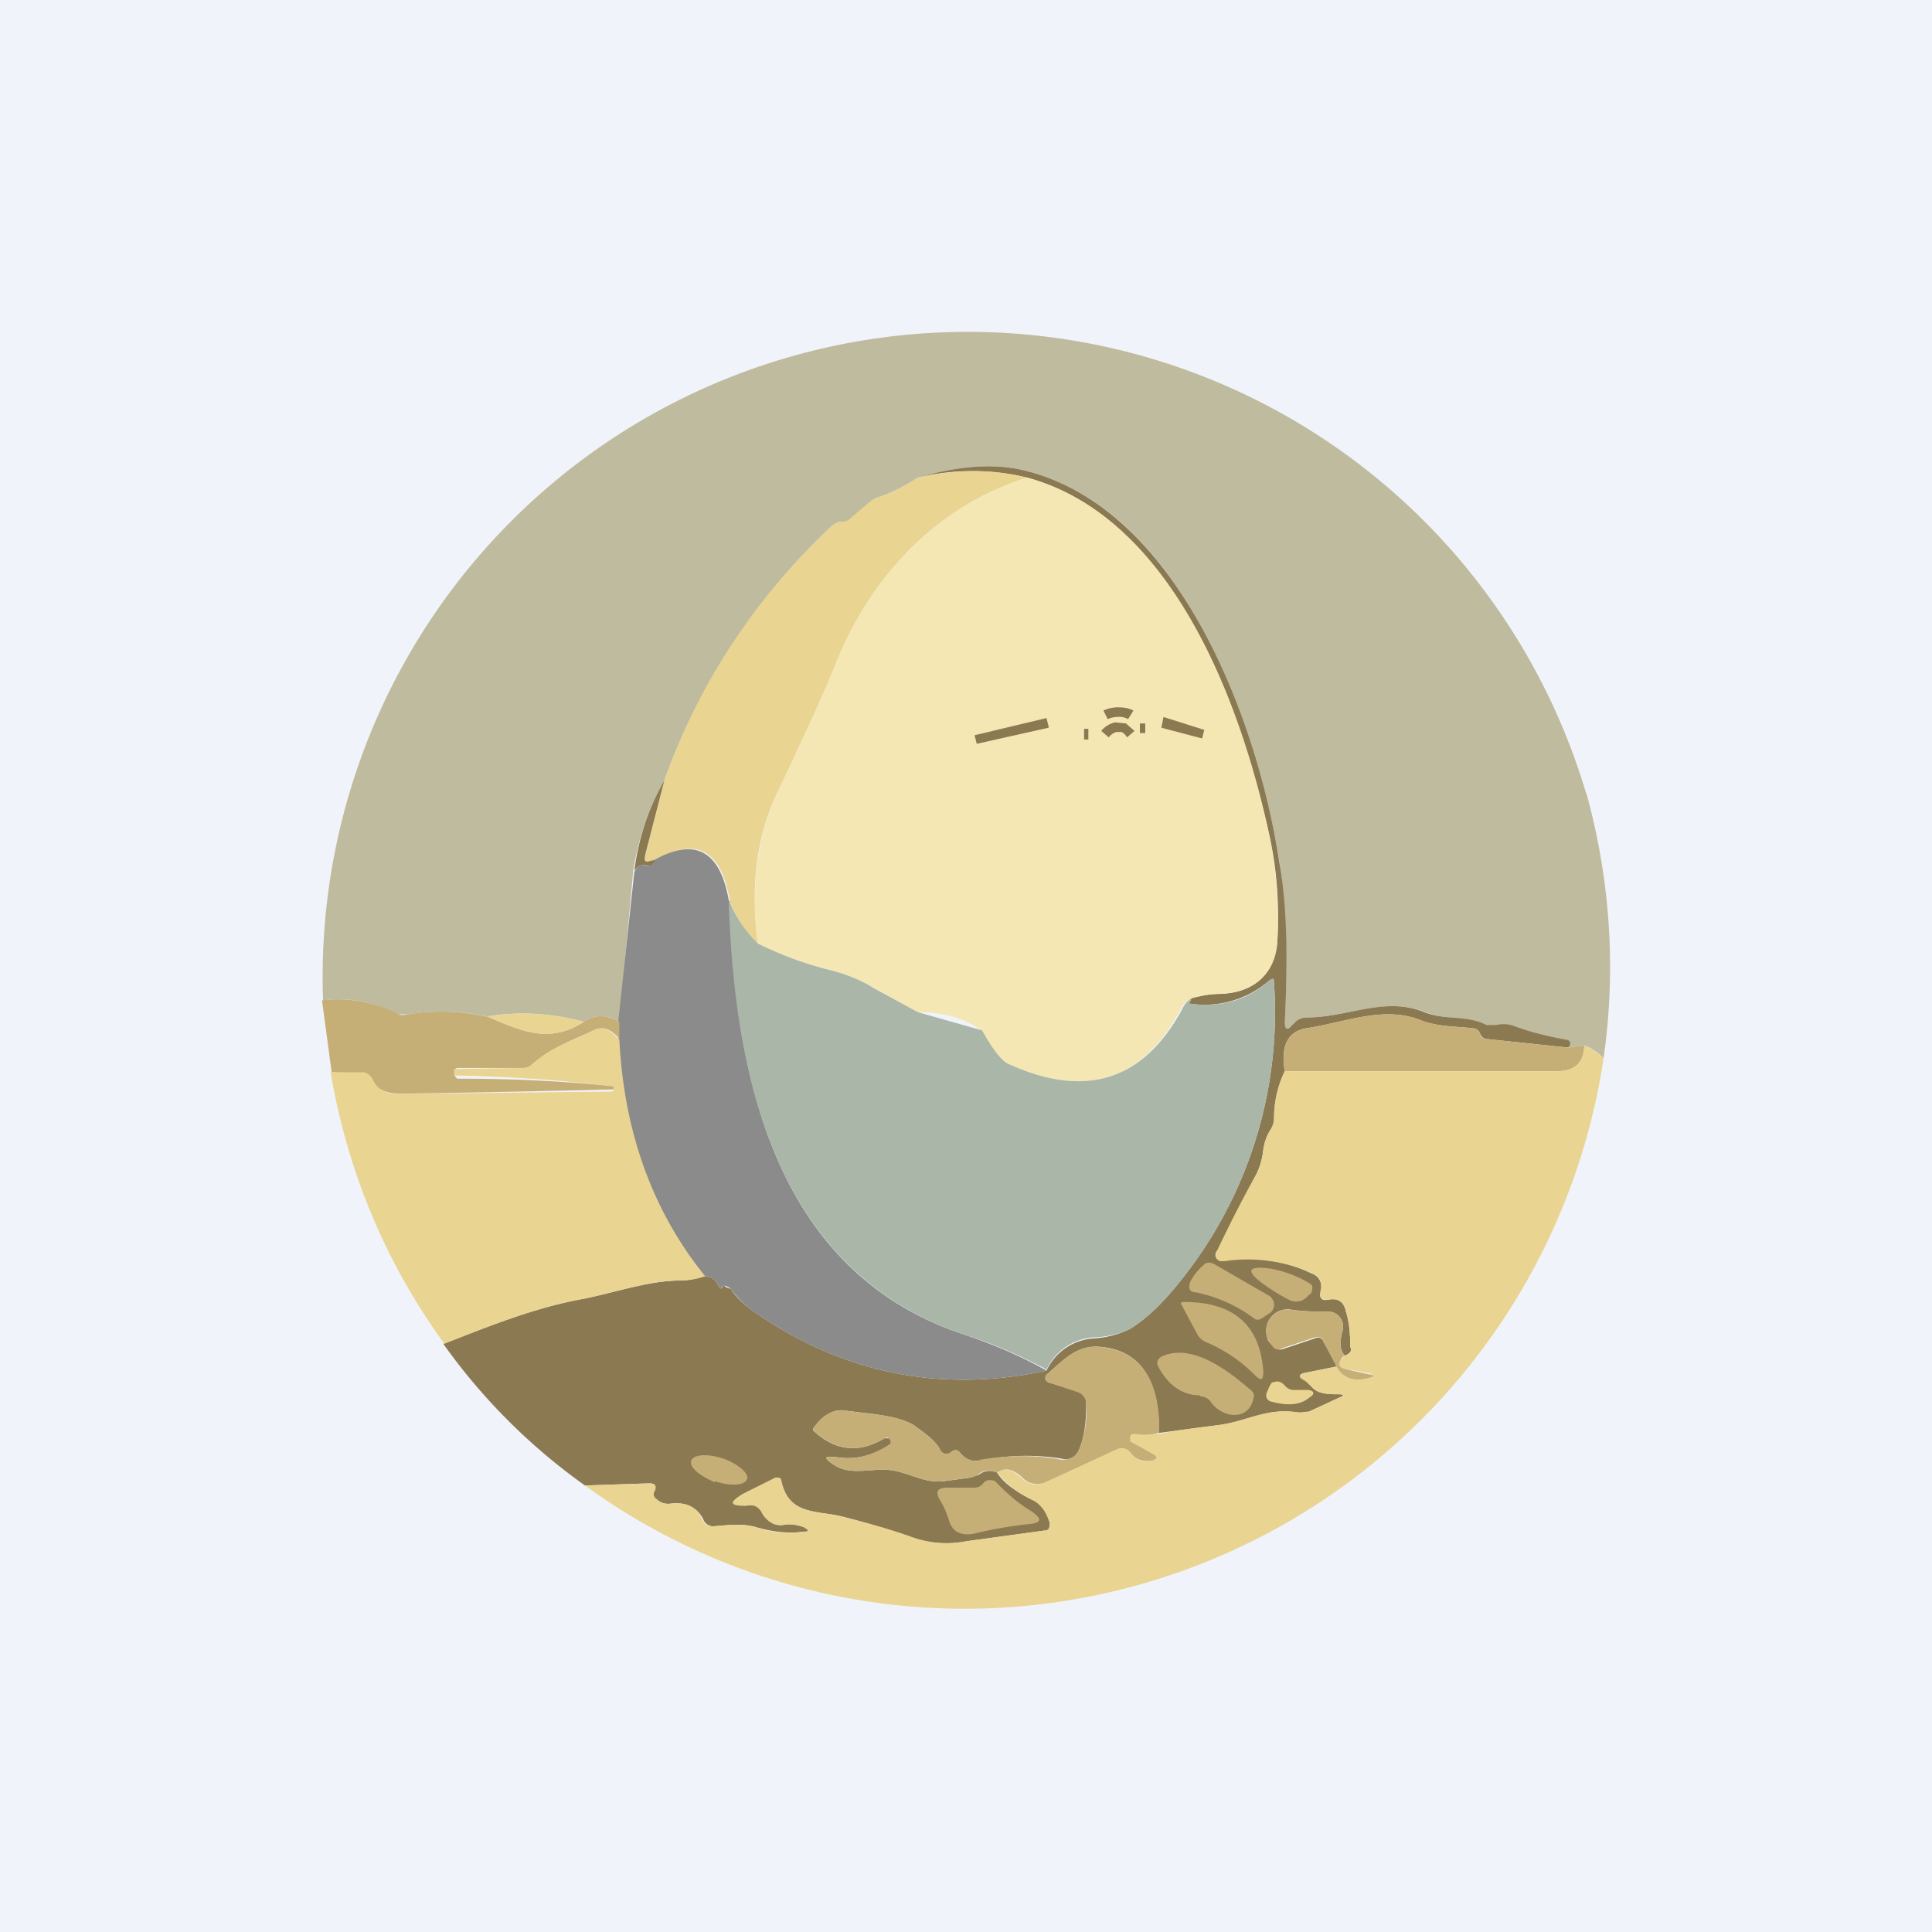 <!-- by TradingView --><svg width="18" height="18" viewBox="0 0 18 18" xmlns="http://www.w3.org/2000/svg"><path fill="#F0F3FA" d="M0 0h18v18H0z"/><path d="M14.78 7.39c.22.8.28 1.63.16 2.47a.47.47 0 0 0-.18-.12l-.15.02.02-.05-.03-.02a2.38 2.38 0 0 1-.49-.13.3.3 0 0 0-.17 0l-.1-.01c-.19-.1-.37-.04-.56-.12-.38-.15-.72.05-1.11.05a.15.15 0 0 0-.1.04l-.04.04c-.05.04-.07.03-.06-.03.03-.6.01-1.1-.05-1.5-.2-1.26-.9-3.27-2.35-3.64-.3-.08-.64-.05-1.02.06-.12.08-.24.14-.36.18a.2.2 0 0 0-.07.04l-.2.17a.1.1 0 0 1-.07.02.16.16 0 0 0-.11.05 6.06 6.06 0 0 0-1.55 2.36c-.15.26-.24.54-.29.84l-.13 1.41c-.13-.07-.23-.07-.33 0-.3-.08-.6-.1-.9-.05a2.04 2.04 0 0 0-.74-.02h-.1c-.23-.12-.46-.16-.69-.13A6.01 6.01 0 0 1 14.78 7.4Z" fill="#BFBB9E"/><path d="m14.61 9.76-.76-.08a.07.07 0 0 1-.06-.05c-.01-.03-.04-.05-.07-.05-.17-.02-.32-.01-.5-.08-.34-.13-.7.03-1.05.08-.17.03-.24.16-.2.4-.07.15-.1.3-.1.44 0 .04-.01.07-.03.1a.51.51 0 0 0-.07.19.67.67 0 0 1-.06.22 22.61 22.61 0 0 0-.37.76.07.07 0 0 0 .03.05h.04c.28-.03.55 0 .8.12.09.03.11.1.1.18-.02.05 0 .08.06.07.1-.02.15.02.17.11.03.1.04.2.04.33.02.03 0 .06-.05.08-.05-.05-.05-.13-.02-.24a.14.14 0 0 0-.14-.17c-.11 0-.23 0-.35-.02a.2.2 0 0 0-.21.27c0 .02.02.04.06.08.02.02.05.03.08.02l.3-.1c.04-.02.07 0 .08.03l.13.23-.3.06c-.06.01-.07.04 0 .07l.06.06c.06.07.16.07.25.07.05 0 .06.01.01.03l-.28.13a.19.19 0 0 1-.1.01c-.3-.05-.49.09-.77.12l-.53.07c0-.49-.17-.76-.53-.8-.23-.03-.36.12-.51.25a.05.05 0 0 0-.02.05.05.05 0 0 0 .03.03l.27.08a.12.12 0 0 1 .08.11c0 .15-.01.29-.06.42-.03.08-.08.12-.17.1a2.04 2.04 0 0 0-.76.02h-.09a.23.23 0 0 1-.1-.08c-.02-.02-.04-.03-.07 0-.05.03-.1.02-.12-.04-.05-.08-.14-.14-.22-.2-.15-.11-.48-.12-.67-.15-.11-.01-.2.06-.27.15-.02.02-.02.04 0 .05.2.18.42.2.65.06h.05l.01.03v.02a.66.66 0 0 1-.48.13c-.15-.02-.16 0-.03.08.16.09.35.01.53.04.17.03.3.12.47.1l.23-.03.1-.03a.16.16 0 0 1 .17-.02c.06.1.18.18.34.26.07.04.12.1.15.21 0 .05-.01.07-.05.07l-.73.1a.94.94 0 0 1-.48-.03 8.9 8.9 0 0 0-.67-.2c-.24-.06-.5-.01-.57-.33 0-.03-.03-.04-.06-.03l-.3.15c-.13.08-.12.11.03.1h.08a.13.13 0 0 1 .07.07c.03.05.06.08.1.1.03.02.06.02.08.02.08-.02.15 0 .22.02.04.03.04.04-.01.04-.15.02-.3 0-.44-.04-.13-.04-.27-.02-.4-.01a.1.1 0 0 1-.1-.07c-.06-.11-.16-.16-.31-.14a.15.15 0 0 1-.12-.04c-.03-.02-.04-.05-.02-.08.02-.05 0-.07-.05-.07l-.6.02a5.6 5.6 0 0 1-1.32-1.32c.44-.17.86-.34 1.31-.42.3-.06.61-.17.9-.17a.7.7 0 0 0 .22-.04c.06 0 .1.02.14.1.01.02.02.02.03 0 0-.01.01-.02.03 0l.05.02c.05.08.12.14.2.2.84.59 1.76.77 2.74.56a.52.52 0 0 1 .44-.3.88.88 0 0 0 .34-.09c.13-.08.26-.2.38-.34a4 4 0 0 0 .96-2.88c0-.05-.01-.05-.05-.02a.92.92 0 0 1-.74.21l.02-.05c.08-.02.17-.04.27-.04.3-.01.5-.17.53-.48.02-.34 0-.66-.07-.98-.27-1.23-.9-2.98-2.26-3.35a2.16 2.16 0 0 0-1.02 0c.38-.11.72-.14 1.02-.06 1.44.37 2.16 2.38 2.35 3.65.07.39.08.88.05 1.49 0 .06.02.07.06.03l.04-.04a.15.15 0 0 1 .1-.04c.39 0 .73-.2 1.1-.05.2.08.38.02.58.12h.09a.3.3 0 0 1 .17.01c.16.06.33.1.5.13l.02.02c0 .01 0 .03-.02.05Z" fill="#8B7952"/><path d="M9.57 4.45c-.83.26-1.44.9-1.77 1.7-.1.26-.29.67-.56 1.24-.19.4-.25.86-.18 1.4a.97.97 0 0 1-.26-.4c-.08-.46-.3-.6-.69-.38l-.05.01c-.04.02-.06 0-.05-.04l.18-.71c.32-.9.83-1.68 1.55-2.36a.16.16 0 0 1 .1-.05.1.1 0 0 0 .07-.02l.2-.17a.2.2 0 0 1 .08-.04c.12-.04.24-.1.36-.18.36-.08.7-.08 1.02 0Z" fill="#E9D491"/><path d="M9.57 4.45c1.36.37 2 2.12 2.26 3.35.06.32.09.64.07.98-.02.31-.24.47-.54.48-.1 0-.18.02-.26.04a.26.26 0 0 0-.1.1c-.35.67-.89.84-1.61.51-.06-.03-.14-.13-.25-.31-.14-.11-.34-.17-.6-.17l-.4-.23a1.77 1.77 0 0 0-.44-.17 3.02 3.02 0 0 1-.64-.24c-.07-.54 0-1 .18-1.4.27-.57.46-.98.56-1.24.33-.8.94-1.44 1.77-1.7Z" fill="#F4E7B4"/><path d="m6.19 7.27-.18.7c-.01.05 0 .07.05.05l.05-.01c-.01.05-.05.07-.1.05-.03 0-.05 0-.07.02l-.03.03c.04-.3.13-.58.28-.84Z" fill="#8B7952"/><path d="M6.8 8.4c.04 1.6.41 3.44 2.17 4.03.33.11.59.23.78.34-.98.21-1.9.03-2.74-.56a.94.94 0 0 1-.2-.2.12.12 0 0 0-.05-.03h-.03c-.01.03-.02.03-.03.01-.04-.08-.08-.1-.14-.1a3.75 3.75 0 0 1-.8-2.37l.15-1.4.03-.04A.07.07 0 0 1 6 8.06c.05.02.09 0 .1-.05.38-.21.61-.08.69.38Z" fill="#8B8B8B"/><path d="M6.8 8.4c.05.14.14.27.26.39.2.1.41.18.64.24.17.04.32.1.43.17l.42.23.6.17c.1.18.18.28.24.31.72.33 1.26.16 1.62-.5a.26.26 0 0 1 .09-.11l-.02.05c.29.04.54-.03.74-.21.04-.03.05-.03.05.02a4 4 0 0 1-.96 2.88c-.12.14-.25.26-.38.34a.88.88 0 0 1-.34.08.52.52 0 0 0-.44.3 4.3 4.3 0 0 0-.78-.33C7.21 11.83 6.84 10 6.79 8.4Z" fill="#A9B6A8"/><path d="M4.54 9.47c.34.15.59.25.9.05.1-.07.2-.07.33 0v.16c-.08-.1-.16-.12-.24-.08-.21.1-.4.16-.57.32a.12.12 0 0 1-.08.03h-.62c-.01 0-.02.01-.02.03v.05l.02.02a14.23 14.23 0 0 1 1.46.07v.03a258.35 258.35 0 0 1-1.98.04c-.14 0-.24-.04-.28-.14A.08.08 0 0 0 3.4 10l-.31-.01L3 9.32c.23-.03.46.01.7.12.02.02.06.02.1.01.24-.04.5-.03.73.02Z" fill="#C6AF77"/><path d="M5.44 9.52c-.31.2-.56.1-.9-.05.3-.05.6-.03.9.05Z" fill="#E9D491"/><path d="m14.61 9.76.15-.02c0 .16-.09.24-.25.24h-2.54c-.04-.24.03-.37.2-.4.34-.05.71-.21 1.06-.08.17.07.32.06.49.08.03 0 .06.02.07.05 0 .03.03.05.06.05l.76.08Z" fill="#C6AF77"/><path d="M5.77 9.68c.04.81.28 1.57.8 2.21a.7.7 0 0 1-.23.04c-.29 0-.61.11-.9.17-.45.08-.87.25-1.3.42-.55-.76-.9-1.6-1.06-2.53h.31c.04.01.06.03.08.06.04.1.13.15.27.14h.16l1.79-.02c.02 0 .02 0 .03-.02v-.03H5.7a14.23 14.23 0 0 0-1.47-.1v-.04c0-.02 0-.02.02-.02l.62-.01c.03 0 .06-.01.08-.03.18-.16.36-.21.58-.32.07-.04.15-.02.23.08ZM14.94 9.86a6.02 6.02 0 0 1-9.49 3.98l.6-.02c.05 0 .07.02.05.07-.02.03-.01.06.02.08a.16.16 0 0 0 .12.04c.15-.02.25.03.3.14a.1.1 0 0 0 .1.07c.14-.01.28-.03.4.01.15.05.3.06.45.04.05 0 .05-.01 0-.04a.33.33 0 0 0-.2-.02l-.08-.01a.24.24 0 0 1-.11-.1.13.13 0 0 0-.07-.07.18.18 0 0 0-.08 0c-.15 0-.16-.03-.03-.11l.3-.15c.03-.01.05 0 .06.03.07.32.33.27.57.33.23.06.46.12.67.2.16.05.32.06.48.03l.73-.1c.04 0 .06-.02.05-.07-.03-.1-.08-.17-.15-.21a.9.9 0 0 1-.34-.26c.07-.05.15-.03.24.06a.19.19 0 0 0 .21.03l.67-.32a.1.1 0 0 1 .12.04c.05.07.11.1.2.08.06-.02.06-.04 0-.07a1.75 1.75 0 0 1-.18-.1c-.01 0-.02-.01-.02-.03v-.03a.04.04 0 0 1 .05-.02h.22c.19-.04.37-.06.53-.08.28-.03.46-.17.76-.12l.11-.01.28-.13c.05-.02.04-.03 0-.03-.1 0-.2 0-.26-.07a.34.34 0 0 0-.07-.06c-.06-.03-.05-.06.02-.07l.29-.06c.06.12.17.15.32.1v-.03l-.26-.05c-.04-.01-.05-.04-.03-.08l.04-.04c.06-.02.07-.05.05-.08 0-.13-.01-.24-.04-.33-.02-.1-.08-.13-.17-.11-.06 0-.08-.02-.07-.07.02-.09 0-.15-.08-.18a1.47 1.47 0 0 0-.81-.11h-.04a.06.06 0 0 1-.03-.1c.11-.23.23-.47.37-.72a.67.67 0 0 0 .06-.22c.01-.07.03-.13.07-.19a.21.21 0 0 0 .03-.1c0-.15.03-.3.1-.44h2.54c.16 0 .25-.08.25-.24.07.03.13.07.18.12Z" fill="#E9D491"/><path d="m11.3 11.77.52.3a.1.1 0 0 1 .04.13.1.1 0 0 1-.04.04l-.06.04c-.03.02-.06.02-.08 0a1.37 1.37 0 0 0-.54-.24c-.06 0-.07-.04-.05-.1a.56.56 0 0 1 .13-.16.07.07 0 0 1 .09 0ZM12.2 12.06l-.03.03a.14.14 0 0 1-.16.02 1.85 1.85 0 0 1-.23-.14c-.18-.13-.16-.18.06-.15.11.02.23.06.35.13l.03.02a.07.07 0 0 1 0 .06c0 .01 0 .02-.02.03Z" fill="#C6AF77"/><path d="M11.03 12.13c.47 0 .71.22.74.65 0 .08-.02.09-.08.03a1.4 1.4 0 0 0-.44-.3.18.18 0 0 1-.09-.07l-.15-.28c-.02-.02 0-.03.02-.03ZM12.53 12.63a.08.08 0 0 0-.04.04c-.02.04-.01.07.03.08a2.93 2.93 0 0 0 .27.06v.02h-.01c-.15.05-.26.02-.33-.1l-.12-.23c-.01-.04-.04-.05-.08-.04l-.3.1a.07.07 0 0 1-.08 0 .33.33 0 0 1-.06-.09.2.2 0 0 1 .1-.25.2.2 0 0 1 .1-.02c.13.02.25.02.36.02a.13.13 0 0 1 .11.05.14.14 0 0 1 .03.12c-.03.11-.03.2.02.24ZM10.8 13.35a.57.57 0 0 1-.22.01c-.02 0-.04 0-.05.02v.03c0 .02 0 .02.02.03l.18.1c.06.03.06.05 0 .07-.09.01-.15-.01-.2-.08a.1.1 0 0 0-.12-.03l-.67.31a.19.19 0 0 1-.2-.03c-.1-.1-.18-.11-.25-.06a.16.16 0 0 0-.18.02.18.18 0 0 1-.1.03l-.22.03c-.17.02-.3-.07-.47-.1-.18-.03-.37.05-.53-.04-.13-.08-.12-.1.03-.08.15.02.31-.02.48-.13v-.02l-.01-.02c-.02-.02-.03-.02-.05-.01-.23.14-.44.12-.65-.06-.02-.01-.02-.03 0-.05.06-.09.16-.16.27-.15.19.03.52.04.67.15.08.06.17.12.22.2.03.06.07.07.12.03.03-.02.05-.01.07.01.03.03.06.06.1.07.03.01.06.02.09 0 .24-.04.5-.05.76 0 .08 0 .14-.03.17-.11.05-.13.07-.27.06-.42a.12.12 0 0 0-.08-.1l-.27-.09a.05.05 0 0 1-.03-.03.05.05 0 0 1 .02-.05c.15-.13.28-.28.5-.25.37.04.55.31.54.8ZM11.18 13c-.17 0-.3-.1-.39-.27-.02-.04 0-.07.03-.09.27-.13.6.11.82.3.03.02.05.05.04.08-.04.23-.3.19-.4.04a.12.12 0 0 0-.1-.05Z" fill="#C6AF77"/><path d="M12.06 12.95h.13c.06.01.06.04.01.07-.08.07-.2.08-.35.04a.06.06 0 0 1-.05-.08l.03-.07.02-.03.05-.01a.1.1 0 0 1 .07.04c.03.03.05.04.09.04Z" fill="#E9D491"/><path d="M6.66 13.8c.15.05.28.04.3-.02.02-.05-.08-.14-.22-.19-.15-.05-.28-.04-.3.02-.02.06.08.14.22.2ZM9.16 13.82a.08.08 0 0 1 .05-.03c.03 0 .06 0 .08.03.1.1.2.19.32.26.1.07.1.11-.03.12-.18.02-.35.05-.51.09-.12.02-.2-.02-.23-.13a.79.79 0 0 0-.08-.18c-.05-.08-.03-.12.07-.12h.25a.1.1 0 0 0 .08-.04Z" fill="#C6AF77"/><path d="M10.4 6.68a.25.25 0 0 0-.08.02l-.04-.08a.34.34 0 0 1 .12-.03c.05 0 .1 0 .16.03l-.05.08a.16.16 0 0 0-.1-.02Zm-.63.1-.67.15-.02-.08.67-.16.02.08Zm1.43.1-.38-.1.02-.1.38.12-.02.08Zm-.8-.06a.14.14 0 0 0-.07.05l-.07-.06a.23.23 0 0 1 .13-.08l.1.01.08.07-.07.06a.12.12 0 0 0-.05-.05h-.04Zm.27.01h-.05v-.09h.05v.09Zm-.53.06h-.04v-.1h.04v.1Z" fill="#8B7952"/></svg>